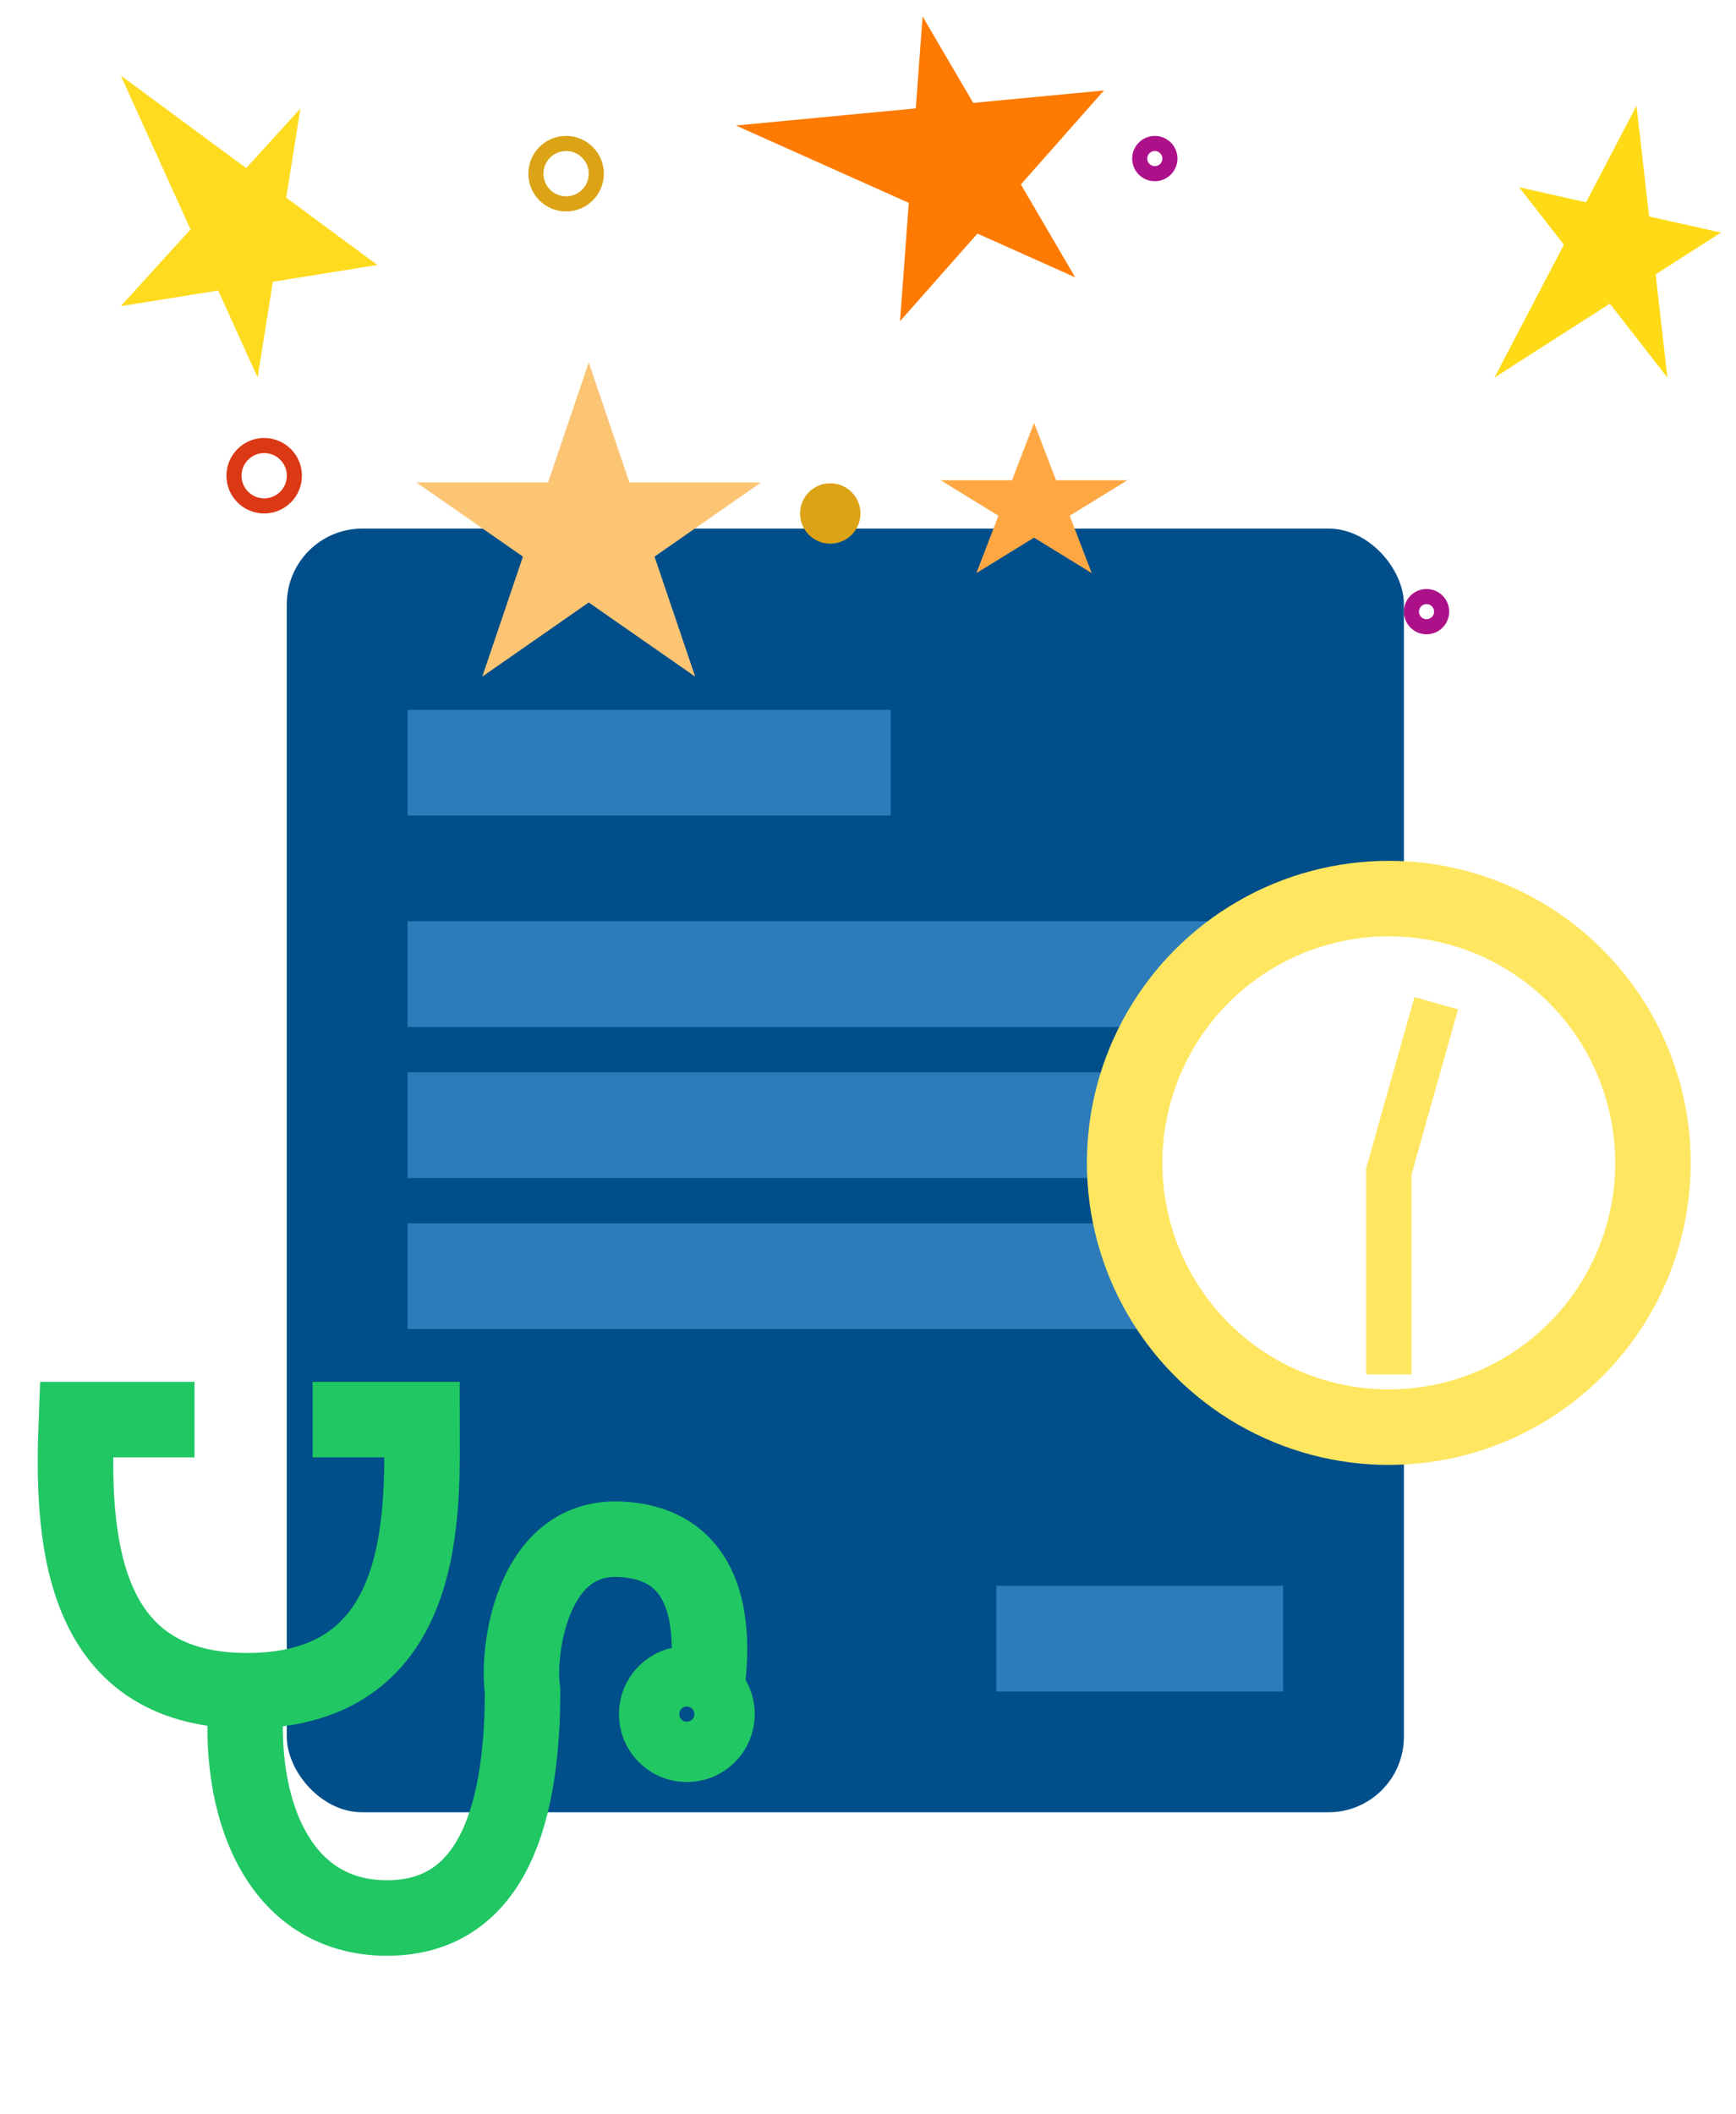 <svg width="115" height="140" viewBox="0 0 115 140" fill="none" xmlns="http://www.w3.org/2000/svg">
<g clip-path="url(#clip0)">
<rect x="19" y="35" width="74" height="85" rx="5" fill="#004E8A"/>
<rect x="27" y="47" width="32" height="7" fill="#2D7CB9"/>
<rect x="27" y="61" width="58" height="7" fill="#2D7CB9"/>
<rect x="27" y="71" width="58" height="7" fill="#2D7CB9"/>
<rect x="66" y="105" width="19" height="7" fill="#2D7CB9"/>
<rect x="27" y="81" width="58" height="7" fill="#2D7CB9"/>
<path d="M39 24L41.694 31.946H50.413L43.359 36.857L46.053 44.804L39 39.893L31.947 44.804L34.641 36.857L27.587 31.946H36.306L39 24Z" fill="#FBC574"/>
<g filter="url(#filter0_d)">
<path d="M68.5 24L69.959 27.8H74.682L70.861 30.149L72.321 33.95L68.5 31.601L64.679 33.95L66.139 30.149L62.318 27.8H67.041L68.5 24Z" fill="#FFA843"/>
</g>
<g filter="url(#filter1_d)">
<path d="M109.678 17.166L110.455 24L106.643 19.108L99 24L103.599 15.202L100.636 11.4L105.067 12.395L108.409 6L109.242 13.332L114 14.4L109.678 17.166Z" fill="#FFDA16"/>
</g>
<g filter="url(#filter2_d)">
<path d="M64.749 12.467L59.621 18.267L60.202 10.433L48.749 5.311L60.666 4.176L61.117 -1.913L64.468 3.814L73.129 2.99L67.627 9.213L71.226 15.364L64.749 12.467Z" fill="#FF7A00"/>
</g>
<g filter="url(#filter3_d)">
<path d="M14.454 18.237L8 19.273L12.62 14.191L8 4L16.309 10.132L19.9 6.182L18.961 12.089L25 16.546L18.075 17.656L17.067 24L14.454 18.237Z" fill="#FFDB20"/>
</g>
<g filter="url(#filter4_d)">
<path d="M12.885 92H5.061C4.771 99.392 5.061 109.952 16.362 109.952M16.362 109.952C28.65 109.952 27.952 97.808 27.952 92H20.708M16.362 109.952C15.589 117.608 18.39 125 25.634 125C32.878 125 34.617 117.608 34.617 109.952C34.23 107.4 35.196 99.709 40.992 99.92C46.787 100.131 47.463 105.288 46.787 109.952" stroke="#20C763" stroke-width="5"/>
<circle cx="45.5" cy="111.5" r="2.5" stroke="#20C763" stroke-width="4"/>
</g>
<circle cx="37.5" cy="11.5" r="2" stroke="#DBA315"/>
<circle cx="76.5" cy="10.5" r="1" stroke="#AC118A"/>
<circle cx="94.5" cy="40.5" r="1" stroke="#AC118A"/>
<circle cx="17.5" cy="31.5" r="2" stroke="#DB3915"/>
<circle cx="55" cy="34" r="1" stroke="#DBA315" stroke-width="2"/>
<g filter="url(#filter5_d)">
<circle cx="92" cy="77" r="17.5" fill="white" stroke="#FFE661" stroke-width="5"/>
<path d="M95.143 66.429L92 77.571V91" stroke="#FFE661" stroke-width="3"/>
</g>
</g>
<defs>
<filter id="filter0_d" x="58.318" y="24" width="20.364" height="17.95" filterUnits="userSpaceOnUse" color-interpolation-filters="sRGB">
<feFlood flood-opacity="0" result="BackgroundImageFix"/>
<feColorMatrix in="SourceAlpha" type="matrix" values="0 0 0 0 0 0 0 0 0 0 0 0 0 0 0 0 0 0 127 0"/>
<feOffset dy="4"/>
<feGaussianBlur stdDeviation="2"/>
<feColorMatrix type="matrix" values="0 0 0 0 0 0 0 0 0 0 0 0 0 0 0 0 0 0 0.25 0"/>
<feBlend mode="normal" in2="BackgroundImageFix" result="effect1_dropShadow"/>
<feBlend mode="normal" in="SourceGraphic" in2="effect1_dropShadow" result="shape"/>
</filter>
<filter id="filter1_d" x="95" y="3" width="23" height="26" filterUnits="userSpaceOnUse" color-interpolation-filters="sRGB">
<feFlood flood-opacity="0" result="BackgroundImageFix"/>
<feColorMatrix in="SourceAlpha" type="matrix" values="0 0 0 0 0 0 0 0 0 0 0 0 0 0 0 0 0 0 127 0"/>
<feOffset dy="1"/>
<feGaussianBlur stdDeviation="2"/>
<feColorMatrix type="matrix" values="0 0 0 0 0 0 0 0 0 0 0 0 0 0 0 0 0 0 0.25 0"/>
<feBlend mode="normal" in2="BackgroundImageFix" result="effect1_dropShadow"/>
<feBlend mode="normal" in="SourceGraphic" in2="effect1_dropShadow" result="shape"/>
</filter>
<filter id="filter2_d" x="44.749" y="-8.653" width="37.687" height="37.931" filterUnits="userSpaceOnUse" color-interpolation-filters="sRGB">
<feFlood flood-opacity="0" result="BackgroundImageFix"/>
<feColorMatrix in="SourceAlpha" type="matrix" values="0 0 0 0 0 0 0 0 0 0 0 0 0 0 0 0 0 0 127 0"/>
<feOffset dy="3"/>
<feGaussianBlur stdDeviation="2"/>
<feColorMatrix type="matrix" values="0 0 0 0 0 0 0 0 0 0 0 0 0 0 0 0 0 0 0.25 0"/>
<feBlend mode="normal" in2="BackgroundImageFix" result="effect1_dropShadow"/>
<feBlend mode="normal" in="SourceGraphic" in2="effect1_dropShadow" result="shape"/>
</filter>
<filter id="filter3_d" x="4" y="1" width="25" height="28" filterUnits="userSpaceOnUse" color-interpolation-filters="sRGB">
<feFlood flood-opacity="0" result="BackgroundImageFix"/>
<feColorMatrix in="SourceAlpha" type="matrix" values="0 0 0 0 0 0 0 0 0 0 0 0 0 0 0 0 0 0 127 0"/>
<feOffset dy="1"/>
<feGaussianBlur stdDeviation="2"/>
<feColorMatrix type="matrix" values="0 0 0 0 0 0 0 0 0 0 0 0 0 0 0 0 0 0 0.25 0"/>
<feBlend mode="normal" in2="BackgroundImageFix" result="effect1_dropShadow"/>
<feBlend mode="normal" in="SourceGraphic" in2="effect1_dropShadow" result="shape"/>
</filter>
<filter id="filter4_d" x="-1.501" y="87.5" width="55.501" height="46" filterUnits="userSpaceOnUse" color-interpolation-filters="sRGB">
<feFlood flood-opacity="0" result="BackgroundImageFix"/>
<feColorMatrix in="SourceAlpha" type="matrix" values="0 0 0 0 0 0 0 0 0 0 0 0 0 0 0 0 0 0 127 0"/>
<feOffset dy="2"/>
<feGaussianBlur stdDeviation="2"/>
<feColorMatrix type="matrix" values="0 0 0 0 0 0 0 0 0 0 0 0 0 0 0 0 0 0 0.25 0"/>
<feBlend mode="normal" in2="BackgroundImageFix" result="effect1_dropShadow"/>
<feBlend mode="normal" in="SourceGraphic" in2="effect1_dropShadow" result="shape"/>
</filter>
<filter id="filter5_d" x="65" y="50" width="54" height="54" filterUnits="userSpaceOnUse" color-interpolation-filters="sRGB">
<feFlood flood-opacity="0" result="BackgroundImageFix"/>
<feColorMatrix in="SourceAlpha" type="matrix" values="0 0 0 0 0 0 0 0 0 0 0 0 0 0 0 0 0 0 127 0"/>
<feOffset/>
<feGaussianBlur stdDeviation="3.5"/>
<feColorMatrix type="matrix" values="0 0 0 0 0 0 0 0 0 0 0 0 0 0 0 0 0 0 0.25 0"/>
<feBlend mode="normal" in2="BackgroundImageFix" result="effect1_dropShadow"/>
<feBlend mode="normal" in="SourceGraphic" in2="effect1_dropShadow" result="shape"/>
</filter>
<clipPath id="clip0">
<rect width="115" height="140" fill="white"/>
</clipPath>
</defs>
</svg>
